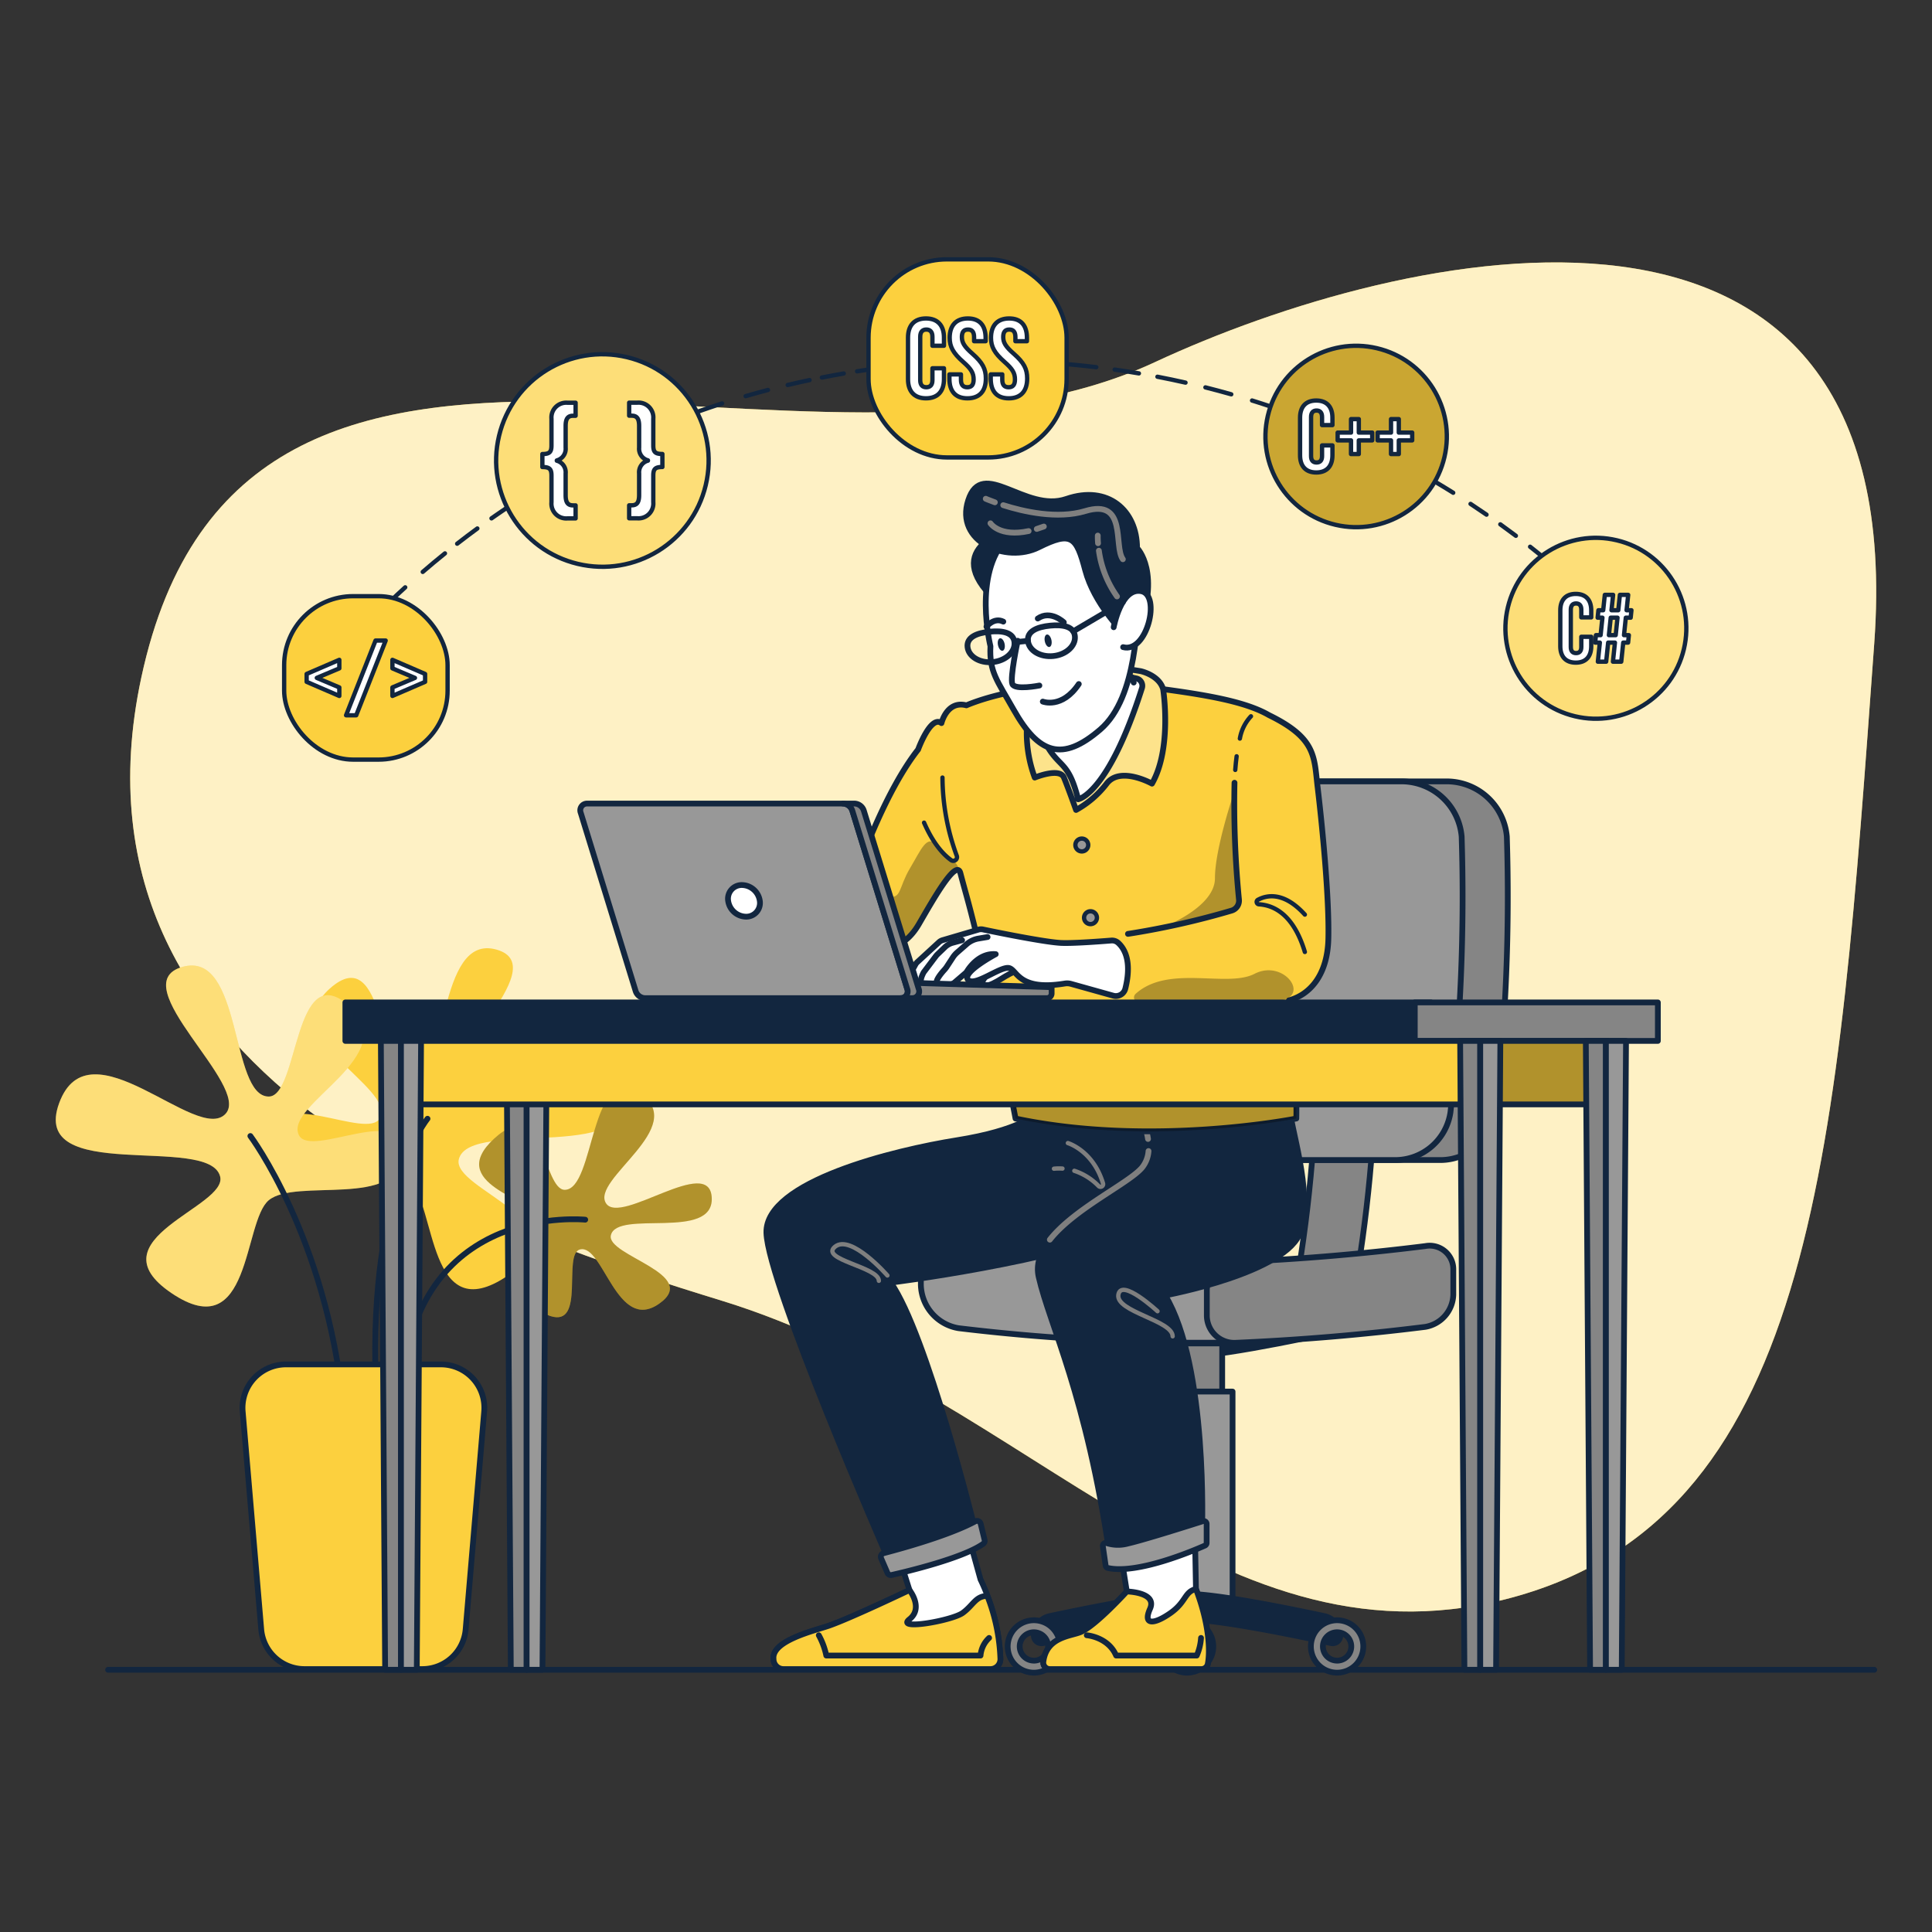 <svg xmlns="http://www.w3.org/2000/svg" xmlns:xlink="http://www.w3.org/1999/xlink" width="335" height="335" viewBox="0 0 335 335">
  <rect x="0" y="0" width="335" height="335" fill="#333333" stroke="none"/>
  <defs>
    <clipPath id="clip-path">
      <path id="Trazado_605093" data-name="Trazado 605093" d="M234.888,210.462c.344,1.308.7,2.6,1.048,3.868,3.7,13.329,8.516,38.692,8.516,38.692,23.7,5,48.688,0,48.688,0,.136-5.529-.537-12.822-1.287-20.482,3.886-1.075,6.688-4.662,6.841-10.62.185-7.22-1.123-20.219-1.851-26.288-.641-5.341-.185-8.515-8.457-12.562-4.145-2.393-11.029-3.526-19.5-4.655-16.661-2.222-28.684,1.146-32.952,2.962-3.382-.89-4.323,3.081-4.323,3.081-1.874-1.419-4.05,4.581-4.05,4.581-5.48,6.993-9.792,18.769-11.225,22.969a4.891,4.891,0,0,1-1.673,2.3,5.044,5.044,0,0,0-1.728,6.63l7.96,2.44s3.857,1,6.8-4.068C230.167,215.069,234.194,207.877,234.888,210.462Z" transform="translate(-212.339 -177.682)" fill="#fcd03e" stroke="#12263f" stroke-linecap="round" stroke-linejoin="round" stroke-width="1"/>
    </clipPath>
    <clipPath id="clip-path-2">
      <path id="Trazado_605112" data-name="Trazado 605112" d="M281.986,177.548c-.695-2.436-3.871-3.118-3.871-3.118-15.18-2.592-18.39,2.926-18.39,2.926a22.351,22.351,0,0,0,0,15.523s4.32-1.788,5.061,0,2.1,5.617,2.1,5.617a17.076,17.076,0,0,0,5.307-4.566c2.344-3.086,7.86,0,7.86,0C283.59,187.758,281.986,177.548,281.986,177.548Zm-3.671-.182c-5.878,18.455-11.062,19.279-11.062,19.279-1.728-6.787-3.209-5.306-5.554-9.547-1.882-3.4-1.245-7.717-.92-9.29a1.289,1.289,0,0,1,.669-.891c5.833-2.969,12.971-1.876,15.914-1.227A1.306,1.306,0,0,1,278.315,177.365Z" transform="translate(-258.353 -173.737)" fill="#fcd03e" stroke="#12263f" stroke-linecap="round" stroke-linejoin="round" stroke-width="1"/>
    </clipPath>
    <clipPath id="clip-path-3">
      <circle id="Elipse_7602" data-name="Elipse 7602" cx="18.422" cy="18.422" r="18.422" transform="translate(0 35.84) rotate(-76.594)" fill="#fcd03e" stroke="#12263f" stroke-linecap="round" stroke-linejoin="round" stroke-width="0.75"/>
    </clipPath>
    <clipPath id="clip-path-4">
      <circle id="Elipse_7606" data-name="Elipse 7606" cx="15.724" cy="15.724" r="15.724" transform="translate(0 30.622) rotate(-76.839)" fill="#fcd03e" stroke="#12263f" stroke-linecap="round" stroke-linejoin="round" stroke-width="0.75"/>
    </clipPath>
    <clipPath id="clip-path-5">
      <circle id="Elipse_7610" data-name="Elipse 7610" cx="15.683" cy="15.683" r="15.683" transform="translate(0 30.512) rotate(-76.594)" fill="#fcd03e" stroke="#12263f" stroke-linecap="round" stroke-linejoin="round" stroke-width="0.75"/>
    </clipPath>
    <clipPath id="clip-path-6">
      <rect id="Rectángulo_299198" data-name="Rectángulo 299198" width="21.791" height="11.007" transform="translate(21.791 11.007) rotate(180)" fill="#fcd03e" stroke="#12263f" stroke-miterlimit="10" stroke-width="1"/>
    </clipPath>
  </defs>
  <g id="Grupo_881210" data-name="Grupo 881210" transform="translate(-887 -2369)">
    <g id="Grupo_881185" data-name="Grupo 881185">
      <g id="Grupo_881184" data-name="Grupo 881184" transform="translate(865.699 2335.73)">
        <g id="Background_Simple" data-name="Background Simple" transform="translate(43.88 78.772)">
          <g id="Grupo_881131" data-name="Grupo 881131">
            <path id="Trazado_605054" data-name="Trazado 605054" d="M151.064,259.02C115.766,248.142,34.949,222.6,50.326,150.94,68.1,68.118,166,124.261,226.072,96.257c42.514-19.82,131.25-40.7,124.736,48.773-6.338,87.047-9.978,150.123-61.556,165.083S204.414,275.46,151.064,259.02Z" transform="translate(-48.403 -78.959)" fill="#fcd03e"/>
            <path id="Trazado_605055" data-name="Trazado 605055" d="M151.064,259.02C115.766,248.142,34.949,222.6,50.326,150.94,68.1,68.118,166,124.261,226.072,96.257c42.514-19.82,131.25-40.7,124.736,48.773-6.338,87.047-9.978,150.123-61.556,165.083S204.414,275.46,151.064,259.02Z" transform="translate(-48.403 -78.959)" fill="#fff" opacity="0.7"/>
          </g>
        </g>
        <g id="Floor" transform="translate(40.043 322.803)">
          <line id="Línea_389" data-name="Línea 389" x2="306.243" fill="none" stroke="#12263f" stroke-linecap="round" stroke-linejoin="round" stroke-width="1"/>
        </g>
        <g id="Plant" transform="translate(30.975 197.688)">
          <g id="Grupo_881136" data-name="Grupo 881136">
            <path id="Trazado_605056" data-name="Trazado 605056" d="M105.823,280.248c4.482,3.726,3,25.472,16.857,16.107s-9.78-14.919-8.428-20.228c1.893-7.432,33.152,1.5,27.907-12.736s-23.931,7.173-28.843,1.873c-4.513-4.868,17.98-22.476,7.492-25.473s-8.231,22.479-14.984,22.476c-5.255,0-4.276-24.349-13.938-15.733s11.459,17.1,8.694,22.451c-2.1,4.064-18.73-5.968-17.98,3.4S101.11,276.328,105.823,280.248Z" transform="translate(-44.365 -239.546)" fill="#fcd03e"/>
            <path id="Trazado_605057" data-name="Trazado 605057" d="M114.836,279.472s-10.114,12.26-8.99,45.6" transform="translate(-50.381 -249.907)" fill="none" stroke="#12263f" stroke-linecap="round" stroke-linejoin="round" stroke-width="1"/>
            <g id="Grupo_881133" data-name="Grupo 881133" transform="translate(60.178 24.21)">
              <g id="Grupo_881132" data-name="Grupo 881132" transform="translate(13.228)">
                <path id="Trazado_605058" data-name="Trazado 605058" d="M140.858,294.942c-1.792-3.606-16.649-6.068-8.147-13.9s8.474,8.949,12.258,8.885c5.3-.09,4.267-22.526,13-16.735s-8.63,14.948-5.849,19.094c2.555,3.808,17.971-8.513,18.317-.984s-16.421,1.957-17.494,6.5c-.835,3.533,15.689,6.749,8.36,11.874s-9.676-10.425-13.71-9.417c-3.066.766,1.033,13.542-5.144,11.548S142.743,298.735,140.858,294.942Z" transform="translate(-130.104 -272.241)" fill="#fcd03e"/>
                <path id="Trazado_605059" data-name="Trazado 605059" d="M140.858,294.942c-1.792-3.606-16.649-6.068-8.147-13.9s8.474,8.949,12.258,8.885c5.3-.09,4.267-22.526,13-16.735s-8.63,14.948-5.849,19.094c2.555,3.808,17.971-8.513,18.317-.984s-16.421,1.957-17.494,6.5c-.835,3.533,15.689,6.749,8.36,11.874s-9.676-10.425-13.71-9.417c-3.066.766,1.033,13.542-5.144,11.548S142.743,298.735,140.858,294.942Z" transform="translate(-130.104 -272.241)" opacity="0.3"/>
              </g>
              <path id="Trazado_605060" data-name="Trazado 605060" d="M143.864,303.083s-28.783-3-31.623,28.095" transform="translate(-112.241 -280.224)" fill="none" stroke="#12263f" stroke-linecap="round" stroke-linejoin="round" stroke-width="1"/>
            </g>
            <g id="Grupo_881135" data-name="Grupo 881135" transform="translate(0 2.997)">
              <g id="Grupo_881134" data-name="Grupo 881134">
                <path id="Trazado_605061" data-name="Trazado 605061" d="M67.9,284.295c-4.482,3.726-3,25.472-16.857,16.107s9.781-14.919,8.428-20.228c-1.892-7.432-33.152,1.5-27.907-12.736s23.932,7.173,28.844,1.873c4.512-4.868-17.981-22.476-7.492-25.473s8.231,22.479,14.983,22.476c5.255,0,4.276-24.349,13.939-15.733s-11.459,17.1-8.694,22.451c2.1,4.064,18.73-5.968,17.981,3.4S72.617,280.375,67.9,284.295Z" transform="translate(-30.975 -243.593)" fill="#fcd03e"/>
                <path id="Trazado_605062" data-name="Trazado 605062" d="M67.9,284.295c-4.482,3.726-3,25.472-16.857,16.107s9.781-14.919,8.428-20.228c-1.892-7.432-33.152,1.5-27.907-12.736s23.932,7.173,28.844,1.873c4.512-4.868-17.981-22.476-7.492-25.473s8.231,22.479,14.983,22.476c5.255,0,4.276-24.349,13.939-15.733s-11.459,17.1-8.694,22.451c2.1,4.064,18.73-5.968,17.981,3.4S72.617,280.375,67.9,284.295Z" transform="translate(-30.975 -243.593)" fill="#fff" opacity="0.3"/>
              </g>
              <path id="Trazado_605063" data-name="Trazado 605063" d="M76.537,283.519s13.111,17.5,16.107,46.723" transform="translate(-42.798 -253.954)" fill="none" stroke="#12263f" stroke-linecap="round" stroke-linejoin="round" stroke-width="1"/>
            </g>
            <path id="Trazado_605064" data-name="Trazado 605064" d="M85.447,389.828h20.438a7.533,7.533,0,0,0,7.506-6.894l3.213-37.759A7.533,7.533,0,0,0,109.1,337H82.234a7.533,7.533,0,0,0-7.506,8.172l3.214,37.759A7.531,7.531,0,0,0,85.447,389.828Z" transform="translate(-42.322 -264.836)" fill="#fcd03e" stroke="#12263f" stroke-linecap="round" stroke-linejoin="round" stroke-width="1"/>
          </g>
        </g>
        <g id="Character" transform="translate(153.081 117.118)">
          <g id="Grupo_881158" data-name="Grupo 881158" transform="translate(0 0)">
            <g id="Grupo_881138" data-name="Grupo 881138" transform="translate(27.893 51.644)">
              <path id="Trazado_605065" data-name="Trazado 605065" d="M286.569,333.542c-6.83,0-26.563-4.458-26.563-4.458h53.125S293.4,333.542,286.569,333.542Z" transform="translate(-240.406 -233.855)" fill="#12263f" stroke="#12263f" stroke-linecap="round" stroke-linejoin="round" stroke-width="1"/>
              <rect id="Rectángulo_299189" data-name="Rectángulo 299189" width="12.174" height="8.343" transform="translate(40.076 97.458)" fill="#858585" stroke="#12263f" stroke-linecap="round" stroke-linejoin="round" stroke-width="1"/>
              <rect id="Rectángulo_299190" data-name="Rectángulo 299190" width="15.774" height="35.88" transform="translate(38.275 105.801)" fill="#989898" stroke="#12263f" stroke-linecap="round" stroke-linejoin="round" stroke-width="1"/>
              <path id="Trazado_605066" data-name="Trazado 605066" d="M332.3,307.214H322.044c1.14-7.063,1.98-14.261,2.5-21.4h10.252C334.276,292.954,333.435,300.151,332.3,307.214Z" transform="translate(-256.505 -222.628)" fill="#858585" stroke="#12263f" stroke-linecap="round" stroke-linejoin="round" stroke-width="1"/>
              <path id="Trazado_605067" data-name="Trazado 605067" d="M338.711,200.484H294.519c-5.2,0-8.594,4.385-7.589,9.554a336.483,336.483,0,0,1,5.052,47.8,8.251,8.251,0,0,0,8.331,8.3h37.2a9.705,9.705,0,0,0,9.5-8.3,332.91,332.91,0,0,0,1.939-47.8A10.483,10.483,0,0,0,338.711,200.484Z" transform="translate(-247.347 -200.484)" fill="#858585" stroke="#12263f" stroke-linecap="round" stroke-linejoin="round" stroke-width="1"/>
              <path id="Trazado_605068" data-name="Trazado 605068" d="M341.118,210.038a332.8,332.8,0,0,1-1.939,47.8,9.705,9.705,0,0,1-9.5,8.3H300.313a8.251,8.251,0,0,1-8.331-8.3,336.483,336.483,0,0,0-5.052-47.8c-1-5.169,2.394-9.554,7.589-9.554h36.354A10.483,10.483,0,0,1,341.118,210.038Z" transform="translate(-247.347 -200.484)" fill="#989898" stroke="#12263f" stroke-linecap="round" stroke-linejoin="round" stroke-width="1"/>
              <path id="Trazado_605069" data-name="Trazado 605069" d="M313.131,397.975a1.318,1.318,0,0,1-1.6,1.289c-4.834-1.054-19.315-4.1-24.964-4.1s-20.13,3.05-24.964,4.1a1.318,1.318,0,0,1-1.6-1.289h0a3.459,3.459,0,0,1,2.732-3.384c5.659-1.215,18.571-3.859,23.83-3.859s18.171,2.644,23.83,3.859a3.458,3.458,0,0,1,2.732,3.384Z" transform="translate(-240.406 -249.852)" fill="#12263f" stroke="#12263f" stroke-linecap="round" stroke-linejoin="round" stroke-width="1"/>
              <g id="Grupo_881137" data-name="Grupo 881137" transform="translate(15.057 145.454)">
                <path id="Trazado_605070" data-name="Trazado 605070" d="M258.414,396.909a4.543,4.543,0,1,0,4.543,4.542A4.542,4.542,0,0,0,258.414,396.909Zm0,7a2.46,2.46,0,1,1,2.461-2.461A2.46,2.46,0,0,1,258.414,403.912Z" transform="translate(-253.872 -396.909)" fill="#858585" stroke="#12263f" stroke-linecap="round" stroke-linejoin="round" stroke-width="1"/>
                <path id="Trazado_605071" data-name="Trazado 605071" d="M294.285,396.909a4.543,4.543,0,1,0,4.543,4.542A4.543,4.543,0,0,0,294.285,396.909Zm0,7a2.46,2.46,0,1,1,2.461-2.461A2.46,2.46,0,0,1,294.285,403.912Z" transform="translate(-263.18 -396.909)" fill="#858585" stroke="#12263f" stroke-linecap="round" stroke-linejoin="round" stroke-width="1"/>
                <path id="Trazado_605072" data-name="Trazado 605072" d="M329.411,396.909a4.543,4.543,0,1,0,4.542,4.542A4.542,4.542,0,0,0,329.411,396.909Zm0,7a2.46,2.46,0,1,1,2.46-2.461A2.46,2.46,0,0,1,329.411,403.912Z" transform="translate(-272.295 -396.909)" fill="#858585" stroke="#12263f" stroke-linecap="round" stroke-linejoin="round" stroke-width="1"/>
              </g>
              <path id="Trazado_605073" data-name="Trazado 605073" d="M293.166,311.928a351.015,351.015,0,0,1-53.088-2.347,5.55,5.55,0,0,0-6.539,5.617v.867a7.812,7.812,0,0,0,6.539,7.524,351.015,351.015,0,0,0,53.088,2.347Z" transform="translate(-233.538 -228.779)" fill="#989898" stroke="#12263f" stroke-linecap="round" stroke-linejoin="round" stroke-width="1"/>
              <path id="Trazado_605074" data-name="Trazado 605074" d="M338.386,323.282c-11,1.376-21.912,2.29-32.992,2.767a4.757,4.757,0,0,1-4.893-4.781v-4.253a5.018,5.018,0,0,1,4.893-4.974c11.079-.476,21.987-1.391,32.992-2.767a4.1,4.1,0,0,1,4.853,4.156v4.253A5.828,5.828,0,0,1,338.386,323.282Z" transform="translate(-250.915 -228.702)" fill="#858585" stroke="#12263f" stroke-linecap="round" stroke-linejoin="round" stroke-width="1"/>
            </g>
            <g id="Grupo_881157" data-name="Grupo 881157">
              <g id="Grupo_881144" data-name="Grupo 881144" transform="translate(1.11 107.649)">
                <g id="Grupo_881143" data-name="Grupo 881143">
                  <g id="Grupo_881139" data-name="Grupo 881139" transform="translate(1.223 68.663)">
                    <path id="Trazado_605075" data-name="Trazado 605075" d="M238.374,396.35a34.953,34.953,0,0,0-3.451-13.812l-3.8-13.7L219.275,373.9l3.332,10.49s-10.186,4.86-13.946,6.171c-2.505.873-10,2.592-9.627,5.8h0a1.727,1.727,0,0,0,1.728,1.728h35.884A1.723,1.723,0,0,0,238.374,396.35Z" transform="translate(-199.021 -368.839)" fill="#fff" stroke="#12263f" stroke-linecap="round" stroke-linejoin="round" stroke-width="1"/>
                    <path id="Trazado_605076" data-name="Trazado 605076" d="M231.855,393.789c-1.851,1.357-11.724,3.085-9.248,1.111s0-5.061,0-5.061-10.186,4.86-13.946,6.171c-2.505.873-10,2.592-9.627,5.8a1.727,1.727,0,0,0,1.728,1.728h35.884a1.723,1.723,0,0,0,1.728-1.739,33.011,33.011,0,0,0-2.267-10.948C234.067,390.876,233.706,392.432,231.855,393.789Z" transform="translate(-199.021 -374.288)" fill="#fcd03e" stroke="#12263f" stroke-linecap="round" stroke-linejoin="round" stroke-width="1"/>
                  </g>
                  <g id="Grupo_881140" data-name="Grupo 881140" transform="translate(48.013 71.432)">
                    <path id="Trazado_605077" data-name="Trazado 605077" d="M263.342,399.06h26.286a1.129,1.129,0,0,0,1.11-.918c.4-2.09.312-6.762-2.06-12.966l-.233-12.6-13.467,2.291,1.709,10.737s-5.422,5.966-8,7.035c-1.811.75-5.923.83-6.475,5.158A1.13,1.13,0,0,0,263.342,399.06Z" transform="translate(-262.207 -372.579)" fill="#fff" stroke="#12263f" stroke-linecap="round" stroke-linejoin="round" stroke-width="1"/>
                    <path id="Trazado_605078" data-name="Trazado 605078" d="M284.241,393.771c-2.78,1.944-4.827,2.174-3.531-.741s-4.022-3.009-4.022-3.009-5.422,5.965-8,7.035c-1.811.75-5.923.83-6.475,5.158a1.13,1.13,0,0,0,1.126,1.26h26.286a1.129,1.129,0,0,0,1.11-.918c.4-2.09.312-6.762-2.06-12.966C286.65,390.083,287.021,391.828,284.241,393.771Z" transform="translate(-262.207 -376.993)" fill="#fcd03e" stroke="#12263f" stroke-linecap="round" stroke-linejoin="round" stroke-width="1"/>
                  </g>
                  <path id="Trazado_605079" data-name="Trazado 605079" d="M243.9,277.886s-2.647,2.715-13.48,4.443-33.295,7.158-33.048,16.045,20.981,56.278,20.981,56.278,10.367-1.975,15.18-4.937c0,0-8.345-33.817-14.6-42.7,0,0,28.088-3.455,43.622-9.873s6.4-21.024,6.4-21.024Z" transform="translate(-197.369 -276.115)" fill="#12263f" stroke="#12263f" stroke-linecap="round" stroke-linejoin="round" stroke-width="1"/>
                  <path id="Trazado_605080" data-name="Trazado 605080" d="M278.04,276.639s3.985,6.677,1.006,10.38-19.877,10.614-17.969,19.007,8.217,20.24,12.332,48.379c0,0,9.57-1.481,15.987-4.2,0,0,1.064-28.633-6.379-40.975,0,0,21.313-3.949,23.473-11.108s-1.881-18.1-1.959-22.011Z" transform="translate(-213.862 -276.115)" fill="#12263f" stroke="#12263f" stroke-linecap="round" stroke-linejoin="round" stroke-width="1"/>
                  <g id="Grupo_881141" data-name="Grupo 881141" transform="translate(49.862 6.708)">
                    <path id="Trazado_605081" data-name="Trazado 605081" d="M266.18,291.134a8.99,8.99,0,0,0-1.475.023" transform="translate(-264.705 -286.715)" fill="none" stroke="#7f7f7f" stroke-linecap="round" stroke-linejoin="round" stroke-width="0.75"/>
                    <path id="Trazado_605082" data-name="Trazado 605082" d="M267.963,285.173s4.377,1.288,6.094,6.992a.459.459,0,0,1-.759.462,10.468,10.468,0,0,0-4.216-2.647" transform="translate(-265.55 -285.173)" fill="none" stroke="#7f7f7f" stroke-linecap="round" stroke-linejoin="round" stroke-width="0.75"/>
                  </g>
                  <path id="Trazado_605083" data-name="Trazado 605083" d="M220.88,315.2c0-2.407-10.367-3.7-7.59-5.924s9.071,5,9.071,5" transform="translate(-201.378 -284.609)" fill="none" stroke="#7f7f7f" stroke-linecap="round" stroke-linejoin="round" stroke-width="0.75"/>
                  <path id="Trazado_605084" data-name="Trazado 605084" d="M289.193,327.6c0-2.756-9.907-4.258-9.412-7.22s6.789,2.869,6.789,2.869" transform="translate(-218.75 -287.384)" fill="none" stroke="#7f7f7f" stroke-linecap="round" stroke-linejoin="round" stroke-width="0.75"/>
                  <path id="Trazado_605085" data-name="Trazado 605085" d="M224.212,380.127l1.091,2.518a.644.644,0,0,0,.734.375c2.395-.54,12.377-2.9,15.883-5.412a.636.636,0,0,0,.235-.669l-.68-2.805a.648.648,0,0,0-.943-.415c-1.574.86-5.967,2.912-15.884,5.523A.651.651,0,0,0,224.212,380.127Z" transform="translate(-204.321 -301.422)" fill="#989898" stroke="#12263f" stroke-linecap="round" stroke-linejoin="round" stroke-width="1"/>
                  <path id="Trazado_605086" data-name="Trazado 605086" d="M276.152,378.064a.509.509,0,0,1,.669-.558,6.487,6.487,0,0,0,3.719.056c2.745-.628,10.606-3.115,12.943-3.861a.509.509,0,0,1,.663.489v3.275a.506.506,0,0,1-.3.467c-1.839.818-11.677,5.033-16.827,3.884a.508.508,0,0,1-.386-.429Z" transform="translate(-217.812 -301.432)" fill="#989898" stroke="#12263f" stroke-linecap="round" stroke-linejoin="round" stroke-width="1"/>
                  <g id="Grupo_881142" data-name="Grupo 881142" transform="translate(49.148 4.325)">
                    <path id="Trazado_605087" data-name="Trazado 605087" d="M280.851,287.041a5.143,5.143,0,0,1-1.075,2.812c-2.173,2.7-11.751,7.109-16.036,12.553" transform="translate(-263.74 -283.275)" fill="none" stroke="#7f7f7f" stroke-linecap="round" stroke-linejoin="round" stroke-width="1"/>
                    <path id="Trazado_605088" data-name="Trazado 605088" d="M286.225,281.955a12.986,12.986,0,0,1,.376,1.668" transform="translate(-269.575 -281.955)" fill="none" stroke="#7f7f7f" stroke-linecap="round" stroke-linejoin="round" stroke-width="1"/>
                  </g>
                </g>
                <path id="Trazado_605089" data-name="Trazado 605089" d="M209.64,400.423a12.553,12.553,0,0,1,1.3,3.517h26.743a4.716,4.716,0,0,1,1.488-3.055" transform="translate(-200.553 -308.372)" fill="none" stroke="#12263f" stroke-linecap="round" stroke-linejoin="round" stroke-width="1"/>
                <path id="Trazado_605090" data-name="Trazado 605090" d="M272.39,400.423s3.7.278,5.091,3.517h13.977a9.1,9.1,0,0,0,.741-3.055" transform="translate(-216.837 -308.372)" fill="none" stroke="#12263f" stroke-linecap="round" stroke-linejoin="round" stroke-width="1"/>
              </g>
              <g id="Grupo_881156" data-name="Grupo 881156" transform="translate(12.195)">
                <g id="Grupo_881147" data-name="Grupo 881147" transform="translate(0 34.759)">
                  <g id="Grupo_881146" data-name="Grupo 881146">
                    <path id="Trazado_605091" data-name="Trazado 605091" d="M234.888,210.462c.344,1.308.7,2.6,1.048,3.868,3.7,13.329,8.516,38.692,8.516,38.692,23.7,5,48.688,0,48.688,0,.136-5.529-.537-12.822-1.287-20.482,3.886-1.075,6.688-4.662,6.841-10.62.185-7.22-1.123-20.219-1.851-26.288-.641-5.341-.185-8.515-8.457-12.562-4.145-2.393-11.029-3.526-19.5-4.655-16.661-2.222-28.684,1.146-32.952,2.962-3.382-.89-4.323,3.081-4.323,3.081-1.874-1.419-4.05,4.581-4.05,4.581-5.48,6.993-9.792,18.769-11.225,22.969a4.891,4.891,0,0,1-1.673,2.3,5.044,5.044,0,0,0-1.728,6.63l7.96,2.44s3.857,1,6.8-4.068C230.167,215.069,234.194,207.877,234.888,210.462Z" transform="translate(-212.339 -177.682)" fill="#fcd03e"/>
                    <g id="Grupo_881145" data-name="Grupo 881145" clip-path="url(#clip-path)">
                      <path id="Trazado_605092" data-name="Trazado 605092" d="M224.4,229.6s-.185-3.7-3.147-4.35.833-1.754,3.147-1.2,1.781-1.484,3.76-4.816,2.95-5.966,4.64-4.045,3.41,2.185,4.123,4.84-2.8,8.851-2.8,8.851l-5.526,4.285-2.805,1.574h-4.189l-1.431-3.622Z" transform="translate(-214.37 -187.245)" opacity="0.3"/>
                    </g>
                    <path id="Trazado_605094" data-name="Trazado 605094" d="M234.888,210.462c.344,1.308.7,2.6,1.048,3.868,3.7,13.329,8.516,38.692,8.516,38.692,23.7,5,48.688,0,48.688,0,.136-5.529-.537-12.822-1.287-20.482,3.886-1.075,6.688-4.662,6.841-10.62.185-7.22-1.123-20.219-1.851-26.288-.641-5.341-.185-8.515-8.457-12.562-4.145-2.393-11.029-3.526-19.5-4.655-16.661-2.222-28.684,1.146-32.952,2.962-3.382-.89-4.323,3.081-4.323,3.081-1.874-1.419-4.05,4.581-4.05,4.581-5.48,6.993-9.792,18.769-11.225,22.969a4.891,4.891,0,0,1-1.673,2.3,5.044,5.044,0,0,0-1.728,6.63l7.96,2.44s3.857,1,6.8-4.068C230.167,215.069,234.194,207.877,234.888,210.462Z" transform="translate(-212.339 -177.682)" fill="none" stroke="#12263f" stroke-linecap="round" stroke-linejoin="round" stroke-width="1"/>
                  </g>
                  <path id="Trazado_605095" data-name="Trazado 605095" d="M303.12,273.1a133.79,133.79,0,0,0-.7-14.248c.807,11.273-22.674,14.8-23.414,8.691s22.828-14.925,10-11.844c-11.193,2.688-32.875.12-38.212-.577,2.049,9.632,3.634,17.979,3.634,17.979C278.128,278.1,303.12,273.1,303.12,273.1Z" transform="translate(-222.319 -197.763)" opacity="0.3"/>
                  <path id="Trazado_605096" data-name="Trazado 605096" d="M302.443,202.923s-3.351,9.811-3.343,14.994-9.4,8.659-9.418,8.665c5.038-1.027,9.943-2.381,12.286-3.058a1.8,1.8,0,0,0,1.3-1.892,182.363,182.363,0,0,1-.823-18.71Z" transform="translate(-232.409 -184.232)" opacity="0.3"/>
                </g>
                <path id="Trazado_605097" data-name="Trazado 605097" d="M237.481,199.587a39.829,39.829,0,0,0,2.47,13.544.646.646,0,0,1-.97.774c-1.27-.909-3.067-2.763-4.692-6.5" transform="translate(-218.035 -148.607)" fill="none" stroke="#12263f" stroke-linecap="round" stroke-linejoin="round" stroke-width="0.75"/>
                <path id="Trazado_605098" data-name="Trazado 605098" d="M320.525,237.037c-1.953-6.477-5.335-8.1-7.955-8.264a.416.416,0,0,1-.191-.778c1.52-.824,4.489-1.474,8.146,2.562" transform="translate(-238.244 -155.819)" fill="none" stroke="#12263f" stroke-linecap="round" stroke-linejoin="round" stroke-width="0.75"/>
                <path id="Trazado_605099" data-name="Trazado 605099" d="M271.948,214.987a1.113,1.113,0,1,1-1.113-1.113A1.112,1.112,0,0,1,271.948,214.987Z" transform="translate(-227.23 -152.315)" fill="#989898" stroke="#12263f" stroke-linecap="round" stroke-linejoin="round" stroke-width="0.75"/>
                <path id="Trazado_605100" data-name="Trazado 605100" d="M273.984,232.008a1.113,1.113,0,1,1-1.112-1.112A1.112,1.112,0,0,1,273.984,232.008Z" transform="translate(-227.759 -156.732)" fill="#989898" stroke="#12263f" stroke-linecap="round" stroke-linejoin="round" stroke-width="0.75"/>
                <path id="Trazado_605101" data-name="Trazado 605101" d="M279.007,273.03a1.113,1.113,0,1,1-1.113-1.112A1.113,1.113,0,0,1,279.007,273.03Z" transform="translate(-229.062 -167.377)" fill="#989898" stroke="#12263f" stroke-linecap="round" stroke-linejoin="round" stroke-width="1"/>
                <g id="Grupo_881149" data-name="Grupo 881149" transform="translate(13.786 77.277)">
                  <path id="Trazado_605102" data-name="Trazado 605102" d="M250.24,243.344s-3.637,3.471-1.908,3.525,3.917-2.322,5.923-2.6-1.233-1.5-1.233-1.5Z" transform="translate(-235.344 -237.089)" fill="#fff" stroke="#12263f" stroke-linecap="round" stroke-linejoin="round" stroke-width="1"/>
                  <g id="Grupo_881148" data-name="Grupo 881148">
                    <path id="Trazado_605103" data-name="Trazado 605103" d="M267.082,237.458a1.6,1.6,0,0,0-1.207-.4c-1.782.144-6.884.53-8.817.411-3.417-.21-13.493-2.344-13.493-2.344a1.536,1.536,0,0,0-.7.04L236.625,237a1.555,1.555,0,0,0-.611.346l-3.776,3.471a1.516,1.516,0,0,0-.311.4l-.783,1.434a1.546,1.546,0,0,0,.274,1.844h0l6.249.2a1.549,1.549,0,0,0,1.055-.372l1.851-1.587a1.608,1.608,0,0,0,.313-.369c.456-.732,2.2-3.181,4.965-2.945,0,0-5.918,3.147-4.807,4.443s5.646-2.407,7.127-2.036c1.449.363,1.58,4,9.64,2.687a2.516,2.516,0,0,1,1.077.053l7.331,2.05a1.693,1.693,0,0,0,2.1-1.217C268.865,243.246,269.366,239.539,267.082,237.458Z" transform="translate(-230.956 -235.1)" fill="#fff" stroke="#12263f" stroke-linecap="round" stroke-linejoin="round" stroke-width="1"/>
                    <path id="Trazado_605104" data-name="Trazado 605104" d="M246.063,236.922l-1.572.266a4.19,4.19,0,0,0-2.066.98l-1.634,1.43a4.2,4.2,0,0,0-.749.862l-1.072,1.64a4.048,4.048,0,0,1-.4.509c-.637.7-2.39,2.787-.5,2.509" transform="translate(-232.582 -235.573)" fill="#fff" stroke="#12263f" stroke-linecap="round" stroke-linejoin="round" stroke-width="1"/>
                    <path id="Trazado_605105" data-name="Trazado 605105" d="M240.688,237.672l-1.625.44a3.126,3.126,0,0,0-1.348.762l-1.267,1.217a3.113,3.113,0,0,0-.331.374l-2.08,2.761s-1.113,1.956,0,1.99" transform="translate(-231.627 -235.767)" fill="#fff" stroke="#12263f" stroke-linecap="round" stroke-linejoin="round" stroke-width="1"/>
                  </g>
                </g>
                <path id="Trazado_605106" data-name="Trazado 605106" d="M300.507,200.8a170.4,170.4,0,0,0,.777,20.281,1.8,1.8,0,0,1-1.3,1.892,138.565,138.565,0,0,1-17.949,4.032" transform="translate(-230.425 -148.923)" fill="none" stroke="#12263f" stroke-linecap="round" stroke-linejoin="round" stroke-width="1"/>
                <path id="Trazado_605107" data-name="Trazado 605107" d="M307.395,194.6c-.1.753-.177,1.545-.24,2.368" transform="translate(-236.944 -147.313)" fill="none" stroke="#12263f" stroke-linecap="round" stroke-linejoin="round" stroke-width="0.75"/>
                <path id="Trazado_605108" data-name="Trazado 605108" d="M310.16,185.235a7.553,7.553,0,0,0-1.923,3.865" transform="translate(-237.224 -144.883)" fill="none" stroke="#12263f" stroke-linecap="round" stroke-linejoin="round" stroke-width="0.75"/>
                <path id="Trazado_605109" data-name="Trazado 605109" d="M260.53,178.074s.463-1.481,2.962-2.314,11.146-2.167,15.6,0-4.073,13.931-4.073,13.931l-3.98,5.461-3.517,2.638-1.574-4.691-2.036-2.112s-4.4-3.61-4.026-7.174S260.53,178.074,260.53,178.074Z" transform="translate(-224.671 -142.119)" fill="#fff"/>
                <g id="Grupo_881151" data-name="Grupo 881151" transform="translate(34.074 31.837)">
                  <path id="Trazado_605110" data-name="Trazado 605110" d="M281.986,177.548c-.695-2.436-3.871-3.118-3.871-3.118-15.18-2.592-18.39,2.926-18.39,2.926a22.351,22.351,0,0,0,0,15.523s4.32-1.788,5.061,0,2.1,5.617,2.1,5.617a17.076,17.076,0,0,0,5.307-4.566c2.344-3.086,7.86,0,7.86,0C283.59,187.758,281.986,177.548,281.986,177.548Zm-3.671-.182c-5.878,18.455-11.062,19.279-11.062,19.279-1.728-6.787-3.209-5.306-5.554-9.547-1.882-3.4-1.245-7.717-.92-9.29a1.289,1.289,0,0,1,.669-.891c5.833-2.969,12.971-1.876,15.914-1.227A1.306,1.306,0,0,1,278.315,177.365Z" transform="translate(-258.353 -173.737)" fill="#fcd03e"/>
                  <g id="Grupo_881150" data-name="Grupo 881150" clip-path="url(#clip-path-2)">
                    <path id="Trazado_605111" data-name="Trazado 605111" d="M281.986,177.548c-.695-2.436-3.871-3.118-3.871-3.118-15.18-2.592-18.39,2.926-18.39,2.926a22.351,22.351,0,0,0,0,15.523s4.32-1.788,5.061,0,2.1,5.617,2.1,5.617a17.076,17.076,0,0,0,5.307-4.566c2.344-3.086,7.86,0,7.86,0C283.59,187.758,281.986,177.548,281.986,177.548Zm-3.671-.182c-5.878,18.455-11.062,19.279-11.062,19.279-1.728-6.787-3.209-5.306-5.554-9.547-1.882-3.4-1.245-7.717-.92-9.29a1.289,1.289,0,0,1,.669-.891c5.833-2.969,12.971-1.876,15.914-1.227A1.306,1.306,0,0,1,278.315,177.365Z" transform="translate(-258.353 -173.737)" fill="#fff" opacity="0.4"/>
                  </g>
                  <path id="Trazado_605113" data-name="Trazado 605113" d="M281.986,177.548c-.695-2.436-3.871-3.118-3.871-3.118-15.18-2.592-18.39,2.926-18.39,2.926a22.351,22.351,0,0,0,0,15.523s4.32-1.788,5.061,0,2.1,5.617,2.1,5.617a17.076,17.076,0,0,0,5.307-4.566c2.344-3.086,7.86,0,7.86,0C283.59,187.758,281.986,177.548,281.986,177.548Zm-3.671-.182c-5.878,18.455-11.062,19.279-11.062,19.279-1.728-6.787-3.209-5.306-5.554-9.547-1.882-3.4-1.245-7.717-.92-9.29a1.289,1.289,0,0,1,.669-.891c5.833-2.969,12.971-1.876,15.914-1.227A1.306,1.306,0,0,1,278.315,177.365Z" transform="translate(-258.353 -173.737)" fill="none" stroke="#12263f" stroke-linecap="round" stroke-linejoin="round" stroke-width="1"/>
                </g>
                <g id="Grupo_881155" data-name="Grupo 881155" transform="translate(23.535)">
                  <path id="Trazado_605114" data-name="Trazado 605114" d="M253.98,140.8s-13.081,2.62-5.877,11.129C256.093,161.367,253.98,140.8,253.98,140.8Z" transform="translate(-244.593 -133.353)" fill="#12263f" stroke="#12263f" stroke-linecap="round" stroke-linejoin="round" stroke-width="1"/>
                  <path id="Trazado_605115" data-name="Trazado 605115" d="M249.547,160.254s-3.11-12.589,2.814-18.636,12.342-7.281,17.155-4.319,6.787,10.367,6.047,14.193-.38,17.525-6.978,23.2-10.66,4.278-15.023-3.456C250.7,166.157,249.325,164.7,249.547,160.254Z" transform="translate(-245.318 -132.044)" fill="#fff" stroke="#12263f" stroke-linecap="round" stroke-linejoin="round" stroke-width="1"/>
                  <path id="Trazado_605116" data-name="Trazado 605116" d="M271.279,156.485s-4.973-4.937-6.5-10.737-2.387-6.788-8.064-3.95-14.536-.982-12.218-8.146c2.436-7.528,9.873,2.222,17.032-.247s12.235,1.975,12.246,8.516c0,0,4.326,4.2-.01,15.057Z" transform="translate(-244.122 -130.743)" fill="#12263f" stroke="#12263f" stroke-linecap="round" stroke-linejoin="round" stroke-width="1"/>
                  <path id="Trazado_605117" data-name="Trazado 605117" d="M278.689,162.179s1.257-6.9,4.758-6.261,1,10.822-3.12,9.711" transform="translate(-253.092 -137.265)" fill="#fff" stroke="#12263f" stroke-linecap="round" stroke-linejoin="round" stroke-width="1"/>
                  <path id="Trazado_605118" data-name="Trazado 605118" d="M255.86,167.547s-1.371,6.4-.926,7.506,4.686.258,4.686.258" transform="translate(-246.905 -140.293)" fill="#fff" stroke="#12263f" stroke-linecap="round" stroke-linejoin="round" stroke-width="1"/>
                  <path id="Trazado_605119" data-name="Trazado 605119" d="M262.091,180.729s3.32,1.311,6.242-3.046" transform="translate(-248.785 -142.924)" fill="#fff" stroke="#12263f" stroke-linecap="round" stroke-linejoin="round" stroke-width="1"/>
                  <path id="Trazado_605120" data-name="Trazado 605120" d="M252.731,167.93c.124.6-.032,1.133-.348,1.2s-.672-.365-.8-.961.032-1.134.348-1.2S252.607,167.333,252.731,167.93Z" transform="translate(-246.048 -140.141)" fill="#12263f"/>
                  <path id="Trazado_605121" data-name="Trazado 605121" d="M263.7,167.048c.124.6-.032,1.134-.348,1.2s-.672-.365-.8-.962.032-1.134.348-1.2S263.574,166.451,263.7,167.048Z" transform="translate(-248.894 -139.912)" fill="#12263f"/>
                  <path id="Trazado_605122" data-name="Trazado 605122" d="M252.6,167.232c.167,1.677-1.519,3.22-3.766,3.444s-4.205-.953-4.373-2.63,1.6-2.418,3.845-2.643S252.429,165.554,252.6,167.232Z" transform="translate(-244.206 -139.722)" fill="none" stroke="#12263f" stroke-linecap="round" stroke-linejoin="round" stroke-width="1"/>
                  <path id="Trazado_605123" data-name="Trazado 605123" d="M266.748,165.818c.168,1.677-1.518,3.22-3.765,3.444s-4.206-.953-4.373-2.63,1.6-2.418,3.846-2.642S266.581,164.14,266.748,165.818Z" transform="translate(-247.878 -139.355)" fill="none" stroke="#12263f" stroke-linecap="round" stroke-linejoin="round" stroke-width="1"/>
                  <line id="Línea_390" data-name="Línea 390" y1="0.234" x2="2.34" transform="translate(8.39 27.277)" fill="#fff" stroke="#12263f" stroke-linecap="round" stroke-linejoin="round" stroke-width="1"/>
                  <line id="Línea_391" data-name="Línea 391" y1="5.076" x2="8.609" transform="translate(18.582 20.547)" fill="#fff" stroke="#12263f" stroke-linecap="round" stroke-linejoin="round" stroke-width="1"/>
                  <line id="Línea_392" data-name="Línea 392" x2="0.406" y2="0.986" transform="translate(28.667 33.519)" fill="#fff" stroke="#12263f" stroke-linecap="round" stroke-linejoin="round" stroke-width="1"/>
                  <path id="Trazado_605124" data-name="Trazado 605124" d="M248.9,163.859s1.31-1.669,2.92-.865" transform="translate(-245.362 -139.055)" fill="#fff" stroke="#12263f" stroke-linecap="round" stroke-linejoin="round" stroke-width="1"/>
                  <path id="Trazado_605125" data-name="Trazado 605125" d="M265.433,162.81s-2.3-2.2-4.52-.656" transform="translate(-248.479 -138.752)" fill="#fff" stroke="#12263f" stroke-linecap="round" stroke-linejoin="round" stroke-width="1"/>
                  <g id="Grupo_881152" data-name="Grupo 881152" transform="translate(3.413 2.632)">
                    <path id="Trazado_605126" data-name="Trazado 605126" d="M252.827,135.8c3.5,1.114,9.4,2.473,14.215,1.02,7.363-2.222,4.864,6.069,6.53,8.357" transform="translate(-249.794 -134.686)" fill="none" stroke="#7f7f7f" stroke-linecap="round" stroke-linejoin="round" stroke-width="1"/>
                    <path id="Trazado_605127" data-name="Trazado 605127" d="M248.731,134.3s.588.259,1.584.618" transform="translate(-248.731 -134.297)" fill="none" stroke="#7f7f7f" stroke-linecap="round" stroke-linejoin="round" stroke-width="1"/>
                  </g>
                  <g id="Grupo_881153" data-name="Grupo 881153" transform="translate(4.229 6.89)">
                    <path id="Trazado_605128" data-name="Trazado 605128" d="M260.677,141.222c.393-.121.8-.26,1.232-.421" transform="translate(-252.647 -140.243)" fill="none" stroke="#7f7f7f" stroke-linecap="round" stroke-linejoin="round" stroke-width="1"/>
                    <path id="Trazado_605129" data-name="Trazado 605129" d="M249.833,140.047s1.565,2.426,6.622,1.346" transform="translate(-249.833 -140.047)" fill="none" stroke="#7f7f7f" stroke-linecap="round" stroke-linejoin="round" stroke-width="1"/>
                  </g>
                  <g id="Grupo_881154" data-name="Grupo 881154" transform="translate(22.838 9.019)">
                    <path id="Trazado_605130" data-name="Trazado 605130" d="M275.226,146.46a17.944,17.944,0,0,0,3.14,7.932" transform="translate(-275.031 -143.84)" fill="none" stroke="#7f7f7f" stroke-linecap="round" stroke-linejoin="round" stroke-width="1"/>
                    <path id="Trazado_605131" data-name="Trazado 605131" d="M274.965,142.922a12.79,12.79,0,0,0,.046,1.325" transform="translate(-274.963 -142.922)" fill="none" stroke="#7f7f7f" stroke-linecap="round" stroke-linejoin="round" stroke-width="1"/>
                  </g>
                </g>
                <path id="Trazado_605132" data-name="Trazado 605132" d="M283.755,248.773a.864.864,0,0,0,.55,1.521c5,.024,18.491.056,23.724-.242,6.479-.37,1.534-7.421-3.677-4.729C299.55,247.8,289.451,243.674,283.755,248.773Z" transform="translate(-230.793 -160.317)" opacity="0.3"/>
              </g>
              <path id="Trazado_605133" data-name="Trazado 605133" d="M207.711,238.4s3.026-8.064,10.623-6.784c7.674,1.294,1.791,7.641-1.862,8.208C216.473,239.819,215.918,237.605,207.711,238.4Z" transform="translate(-198.943 -156.882)" fill="#fff" stroke="#12263f" stroke-linecap="round" stroke-linejoin="round" stroke-width="1"/>
              <path id="Trazado_605134" data-name="Trazado 605134" d="M198.205,244.507c-1,1-3.407,1.089-1.79-1.083A11.51,11.51,0,0,1,201.6,239.6c3.6-1.608,5.008-1.286,8.268-2s3.87.612,5,1.23c2.687,1.473,3.332,1.728,4.011,3.209s1.419,3.408-.679,3.408c-1.913,0-2.036-3.161-3.888-3.038s-2.777,3.038-4.073,3.038h-.494c-1.111,0-1.171-.923-.491-2.376s1.417-2.761,1.417-2.761a5.688,5.688,0,0,0-2.5,2.623c-.889,1.89-1.053,2.687-2.686,2.687s-1.521-1.214.1-3.894a6.289,6.289,0,0,0-2.264,2.317c-.8,1.514-1.217,1.4-2.267,1.4-1.372,0-1.28-2.267,1.158-3.748C202.216,241.7,201.676,241.037,198.205,244.507Z" transform="translate(-195.871 -158.418)" fill="#fff" stroke="#12263f" stroke-linecap="round" stroke-linejoin="round" stroke-width="1"/>
              <path id="Trazado_605135" data-name="Trazado 605135" d="M211.333,239.688s-.958-.047-1.56,1.574" transform="translate(-199.478 -159.013)" fill="#fff" stroke="#12263f" stroke-linecap="round" stroke-linejoin="round" stroke-width="0.75"/>
            </g>
          </g>
        </g>
        <g id="Code" transform="translate(70.572 78.239)">
          <g id="Grupo_881160" data-name="Grupo 881160" transform="translate(15.692 17.617)">
            <g id="Grupo_881159" data-name="Grupo 881159" transform="translate(20.26)">
              <path id="Trazado_605136" data-name="Trazado 605136" d="M376.2,145.537a152.777,152.777,0,0,1,13.631,12.1" transform="translate(-196.108 -113.32)" fill="none" stroke="#12263f" stroke-linecap="round" stroke-linejoin="round" stroke-width="0.75"/>
              <path id="Trazado_605137" data-name="Trazado 605137" d="M369.22,140.29q1.357.975,2.7,1.986" transform="translate(-194.297 -111.958)" fill="none" stroke="#12263f" stroke-linecap="round" stroke-linejoin="round" stroke-width="0.75"/>
              <path id="Trazado_605138" data-name="Trazado 605138" d="M362.251,135.5q1.393.915,2.769,1.866" transform="translate(-192.489 -110.714)" fill="none" stroke="#12263f" stroke-linecap="round" stroke-linejoin="round" stroke-width="0.75"/>
              <path id="Trazado_605139" data-name="Trazado 605139" d="M311.093,111.295a150.25,150.25,0,0,1,34.876,15.994" transform="translate(-179.213 -104.434)" fill="none" stroke="#12263f" stroke-linecap="round" stroke-linejoin="round" stroke-width="0.75"/>
              <path id="Trazado_605140" data-name="Trazado 605140" d="M300.168,108.221q2.249.566,4.484,1.2" transform="translate(-176.378 -103.636)" fill="none" stroke="#12263f" stroke-linecap="round" stroke-linejoin="round" stroke-width="0.75"/>
              <path id="Trazado_605141" data-name="Trazado 605141" d="M288.935,105.729q2.44.47,4.869,1.02" transform="translate(-173.464 -102.99)" fill="none" stroke="#12263f" stroke-linecap="round" stroke-linejoin="round" stroke-width="0.75"/>
              <path id="Trazado_605142" data-name="Trazado 605142" d="M278.922,104.058q2.106.3,4.2.655" transform="translate(-170.865 -102.556)" fill="none" stroke="#12263f" stroke-linecap="round" stroke-linejoin="round" stroke-width="0.75"/>
              <path id="Trazado_605143" data-name="Trazado 605143" d="M218.609,103.829a152.2,152.2,0,0,1,41.47-.715" transform="translate(-155.214 -102.03)" fill="none" stroke="#12263f" stroke-linecap="round" stroke-linejoin="round" stroke-width="0.75"/>
              <path id="Trazado_605144" data-name="Trazado 605144" d="M210.358,105.67q1.891-.373,3.788-.7" transform="translate(-153.073 -102.793)" fill="none" stroke="#12263f" stroke-linecap="round" stroke-linejoin="round" stroke-width="0.75"/>
              <path id="Trazado_605145" data-name="Trazado 605145" d="M202.354,107.362q1.892-.453,3.792-.856" transform="translate(-150.996 -103.191)" fill="none" stroke="#12263f" stroke-linecap="round" stroke-linejoin="round" stroke-width="0.75"/>
              <path id="Trazado_605146" data-name="Trazado 605146" d="M192.509,109.9q1.929-.565,3.871-1.077" transform="translate(-148.442 -103.793)" fill="none" stroke="#12263f" stroke-linecap="round" stroke-linejoin="round" stroke-width="0.75"/>
              <path id="Trazado_605147" data-name="Trazado 605147" d="M133,131.906a150.225,150.225,0,0,1,39.986-19.926" transform="translate(-132.999 -104.612)" fill="none" stroke="#12263f" stroke-linecap="round" stroke-linejoin="round" stroke-width="0.75"/>
            </g>
            <path id="Trazado_605148" data-name="Trazado 605148" d="M124.96,143.9q1.737-1.351,3.5-2.642" transform="translate(-110.653 -112.209)" fill="none" stroke="#12263f" stroke-linecap="round" stroke-linejoin="round" stroke-width="0.75"/>
            <path id="Trazado_605149" data-name="Trazado 605149" d="M116.9,150.3q1.9-1.642,3.85-3.209" transform="translate(-108.561 -113.722)" fill="none" stroke="#12263f" stroke-linecap="round" stroke-linejoin="round" stroke-width="0.75"/>
            <path id="Trazado_605150" data-name="Trazado 605150" d="M105.639,160.1q2.606-2.606,5.3-5.058" transform="translate(-105.639 -115.787)" fill="none" stroke="#12263f" stroke-linecap="round" stroke-linejoin="round" stroke-width="0.75"/>
          </g>
          <g id="Grupo_881165" data-name="Grupo 881165" transform="translate(32.989 12.692)">
            <g id="Grupo_881163" data-name="Grupo 881163">
              <g id="Grupo_881162" data-name="Grupo 881162">
                <circle id="Elipse_7600" data-name="Elipse 7600" cx="18.422" cy="18.422" r="18.422" transform="translate(0 35.84) rotate(-76.594)" fill="#fcd03e"/>
                <g id="Grupo_881161" data-name="Grupo 881161" clip-path="url(#clip-path-3)">
                  <circle id="Elipse_7601" data-name="Elipse 7601" cx="18.422" cy="18.422" r="18.422" transform="translate(0 35.84) rotate(-76.594)" fill="#fff" opacity="0.3"/>
                </g>
                <circle id="Elipse_7603" data-name="Elipse 7603" cx="18.422" cy="18.422" r="18.422" transform="translate(0 35.84) rotate(-76.594)" fill="none" stroke="#12263f" stroke-linecap="round" stroke-linejoin="round" stroke-width="0.75"/>
              </g>
            </g>
            <g id="Grupo_881164" data-name="Grupo 881164" transform="translate(11.784 12.163)">
              <path id="Trazado_605151" data-name="Trazado 605151" d="M146.488,129.078v-4.613c0-1.153-.325-1.5-1.579-1.5v-2.255c1.254,0,1.579-.352,1.579-1.5v-4.612a2.567,2.567,0,0,1,2.784-2.784h1.4v2.256h-.4c-.877,0-1.328.4-1.328,1.78v3.76a2.083,2.083,0,0,1-1.529,2.207v.05a2.081,2.081,0,0,1,1.529,2.205v3.761c0,1.38.451,1.779,1.328,1.779h.4v2.256h-1.4A2.566,2.566,0,0,1,146.488,129.078Z" transform="translate(-144.909 -111.805)" fill="#fff" stroke="#12263f" stroke-linecap="round" stroke-linejoin="round" stroke-width="0.75"/>
              <path id="Trazado_605152" data-name="Trazado 605152" d="M165.232,129.6h.4c.878,0,1.328-.4,1.328-1.779v-3.761a2.081,2.081,0,0,1,1.529-2.205v-.05a2.083,2.083,0,0,1-1.529-2.207v-3.76c0-1.379-.451-1.78-1.328-1.78h-.4v-2.256h1.4a2.567,2.567,0,0,1,2.783,2.784V119.2c0,1.153.325,1.5,1.579,1.5v2.255c-1.254,0-1.579.352-1.579,1.5v4.613a2.566,2.566,0,0,1-2.783,2.782h-1.4Z" transform="translate(-150.183 -111.805)" fill="#fff" stroke="#12263f" stroke-linecap="round" stroke-linejoin="round" stroke-width="0.75"/>
            </g>
          </g>
          <g id="Grupo_881167" data-name="Grupo 881167" transform="translate(0 58.405)">
            <rect id="Rectángulo_299191" data-name="Rectángulo 299191" width="28.338" height="28.338" rx="11.958" fill="#fcd03e" stroke="#12263f" stroke-linecap="round" stroke-linejoin="round" stroke-width="0.75"/>
            <g id="Grupo_881166" data-name="Grupo 881166" transform="translate(3.9 7.689)">
              <path id="Trazado_605153" data-name="Trazado 605153" d="M89.714,175.834v-1.371l5.666-2.444V173.5l-3.906,1.648L95.38,176.8v1.481Z" transform="translate(-89.714 -168.669)" fill="#fff" stroke="#12263f" stroke-linecap="round" stroke-linejoin="round" stroke-width="0.75"/>
              <path id="Trazado_605154" data-name="Trazado 605154" d="M104.054,167.5h1.759l-5.11,12.959H98.945Z" transform="translate(-92.109 -167.495)" fill="#fff" stroke="#12263f" stroke-linecap="round" stroke-linejoin="round" stroke-width="0.75"/>
              <path id="Trazado_605155" data-name="Trazado 605155" d="M109.8,176.8l3.907-1.648L109.8,173.5V172.02l5.665,2.444v1.371l-5.665,2.443Z" transform="translate(-94.926 -168.669)" fill="#fff" stroke="#12263f" stroke-linecap="round" stroke-linejoin="round" stroke-width="0.75"/>
            </g>
          </g>
          <g id="Grupo_881171" data-name="Grupo 881171" transform="translate(166.985 11.824)">
            <g id="Grupo_881169" data-name="Grupo 881169" transform="translate(0 0)">
              <circle id="Elipse_7604" data-name="Elipse 7604" cx="15.724" cy="15.724" r="15.724" transform="translate(0 30.622) rotate(-76.839)" fill="#fcd03e"/>
              <g id="Grupo_881168" data-name="Grupo 881168" transform="translate(0)" clip-path="url(#clip-path-4)">
                <circle id="Elipse_7605" data-name="Elipse 7605" cx="15.724" cy="15.724" r="15.724" transform="translate(0 30.622) rotate(-76.839)" opacity="0.2"/>
              </g>
              <circle id="Elipse_7607" data-name="Elipse 7607" cx="15.724" cy="15.724" r="15.724" transform="translate(0 30.622) rotate(-76.839)" fill="none" stroke="#12263f" stroke-linecap="round" stroke-linejoin="round" stroke-width="0.75"/>
            </g>
            <g id="Grupo_881170" data-name="Grupo 881170" transform="translate(9.169 12.655)">
              <path id="Trazado_605156" data-name="Trazado 605156" d="M322.332,120.789v-6.513c0-1.871.971-2.979,2.807-2.979s2.806,1.109,2.806,2.979v1.283h-1.8v-1.4c0-.8-.381-1.126-.953-1.126s-.952.33-.952,1.126v6.773c0,.8.381,1.109.952,1.109s.953-.312.953-1.109v-1.853h1.8v1.715c0,1.871-.969,2.98-2.806,2.98S322.332,122.66,322.332,120.789Z" transform="translate(-322.332 -111.296)" fill="#fff" stroke="#12263f" stroke-linecap="round" stroke-linejoin="round" stroke-width="0.75"/>
              <path id="Trazado_605157" data-name="Trazado 605157" d="M333.454,119.337h-2.322v-1.351h2.322v-2.339h1.35v2.339h2.322v1.351H334.8v2.373h-1.35Z" transform="translate(-324.616 -112.425)" fill="#fff" stroke="#12263f" stroke-linecap="round" stroke-linejoin="round" stroke-width="0.75"/>
              <path id="Trazado_605158" data-name="Trazado 605158" d="M342.816,119.337h-2.322v-1.351h2.322v-2.339h1.35v2.339h2.322v1.351h-2.322v2.373h-1.35Z" transform="translate(-327.045 -112.425)" fill="#fff" stroke="#12263f" stroke-linecap="round" stroke-linejoin="round" stroke-width="0.75"/>
            </g>
          </g>
          <g id="Grupo_881173" data-name="Grupo 881173" transform="translate(101.326)">
            <rect id="Rectángulo_299192" data-name="Rectángulo 299192" width="34.349" height="34.349" rx="13.6" fill="#fcd03e" stroke="#12263f" stroke-linecap="round" stroke-linejoin="round" stroke-width="0.75"/>
            <g id="Grupo_881172" data-name="Grupo 881172" transform="translate(6.849 10.249)">
              <path id="Trazado_605159" data-name="Trazado 605159" d="M230.531,102.622V95.388c0-2.077,1.077-3.309,3.116-3.309s3.117,1.231,3.117,3.309v1.424h-2V95.253c0-.884-.424-1.25-1.058-1.25s-1.058.366-1.058,1.25v7.522c0,.886.423,1.231,1.058,1.231s1.058-.346,1.058-1.231v-2.058h2v1.9c0,2.078-1.077,3.309-3.117,3.309S230.531,104.7,230.531,102.622Z" transform="translate(-230.531 -92.079)" fill="#fff" stroke="#12263f" stroke-linecap="round" stroke-linejoin="round" stroke-width="0.75"/>
              <path id="Trazado_605160" data-name="Trazado 605160" d="M240.226,102.545v-.769h2v.923c0,.962.424,1.308,1.1,1.308s1.1-.346,1.1-1.346c0-1.116-.423-1.828-1.808-3.04-1.771-1.558-2.347-2.655-2.347-4.193,0-2.116,1.1-3.348,3.155-3.348s3.078,1.231,3.078,3.386v.558h-2v-.692c0-.962-.385-1.328-1.058-1.328s-1.058.366-1.058,1.289c0,.98.442,1.692,1.828,2.9,1.771,1.559,2.328,2.636,2.328,4.309,0,2.194-1.116,3.426-3.194,3.426S240.226,104.7,240.226,102.545Z" transform="translate(-233.047 -92.079)" fill="#fff" stroke="#12263f" stroke-linecap="round" stroke-linejoin="round" stroke-width="0.75"/>
              <path id="Trazado_605161" data-name="Trazado 605161" d="M249.9,102.545v-.769h2v.923c0,.962.423,1.308,1.1,1.308s1.1-.346,1.1-1.346c0-1.116-.423-1.828-1.808-3.04-1.771-1.558-2.348-2.655-2.348-4.193,0-2.116,1.1-3.348,3.156-3.348s3.078,1.231,3.078,3.386v.558h-2v-.692c0-.962-.384-1.328-1.058-1.328s-1.058.366-1.058,1.289c0,.98.443,1.692,1.828,2.9,1.771,1.559,2.328,2.636,2.328,4.309,0,2.194-1.116,3.426-3.195,3.426S249.9,104.7,249.9,102.545Z" transform="translate(-235.556 -92.079)" fill="#fff" stroke="#12263f" stroke-linecap="round" stroke-linejoin="round" stroke-width="0.75"/>
            </g>
          </g>
          <g id="Grupo_881177" data-name="Grupo 881177" transform="translate(208.554 45.079)">
            <g id="Grupo_881175" data-name="Grupo 881175" transform="translate(0 0)">
              <circle id="Elipse_7608" data-name="Elipse 7608" cx="15.683" cy="15.683" r="15.683" transform="translate(0 30.512) rotate(-76.594)" fill="#fcd03e"/>
              <g id="Grupo_881174" data-name="Grupo 881174" clip-path="url(#clip-path-5)">
                <circle id="Elipse_7609" data-name="Elipse 7609" cx="15.683" cy="15.683" r="15.683" transform="translate(0 30.512) rotate(-76.594)" fill="#fff" opacity="0.3"/>
              </g>
              <circle id="Elipse_7611" data-name="Elipse 7611" cx="15.683" cy="15.683" r="15.683" transform="translate(0 30.512) rotate(-76.594)" fill="none" stroke="#12263f" stroke-linecap="round" stroke-linejoin="round" stroke-width="0.75"/>
            </g>
            <g id="Grupo_881176" data-name="Grupo 881176" transform="translate(12.724 12.933)">
              <path id="Trazado_605162" data-name="Trazado 605162" d="M383.267,165.65v-6.225c0-1.787.928-2.847,2.682-2.847s2.681,1.06,2.681,2.847v1.226H386.91V159.31c0-.761-.365-1.076-.911-1.076s-.911.315-.911,1.076v6.472c0,.762.364,1.06.911,1.06s.911-.3.911-1.06v-1.771h1.721v1.639c0,1.788-.926,2.847-2.681,2.847S383.267,167.439,383.267,165.65Z" transform="translate(-383.267 -156.579)" fill="#fff" stroke="#12263f" stroke-linecap="round" stroke-linejoin="round" stroke-width="0.75"/>
              <path id="Trazado_605163" data-name="Trazado 605163" d="M392.243,165.079h-.812l.133-1.291h.811l.315-3.029h-.827l.132-1.291h.828l.281-2.665h1.44l-.282,2.665h1.176l.281-2.665h1.44l-.281,2.665h.844l-.133,1.291h-.844l-.315,3.029h.845l-.133,1.291H396.3l-.347,3.31h-1.44l.347-3.31h-1.174l-.348,3.31h-1.44Zm2.747-1.291.315-3.029h-1.175l-.315,3.029Z" transform="translate(-385.386 -156.637)" fill="#fff" stroke="#12263f" stroke-linecap="round" stroke-linejoin="round" stroke-width="0.75"/>
            </g>
          </g>
        </g>
        <g id="Desk" transform="translate(81.185 172.604)">
          <g id="Grupo_881181" data-name="Grupo 881181" transform="translate(0 34.48)">
            <path id="Trazado_605164" data-name="Trazado 605164" d="M140.006,370.294h-2.744l-.741-109.043h3.485Z" transform="translate(-108.573 -254.575)" fill="#858585" stroke="#12263f" stroke-linecap="round" stroke-linejoin="round" stroke-width="1"/>
            <path id="Trazado_605165" data-name="Trazado 605165" d="M143.971,370.294h-2.744V261.251h3.485Z" transform="translate(-109.794 -254.575)" fill="#989898" stroke="#12263f" stroke-linecap="round" stroke-linejoin="round" stroke-width="1"/>
            <rect id="Rectángulo_299193" data-name="Rectángulo 299193" width="188.241" height="6.676" fill="#12263f" stroke="#12263f" stroke-linecap="round" stroke-linejoin="round" stroke-width="1"/>
            <rect id="Rectángulo_299194" data-name="Rectángulo 299194" width="42.149" height="6.676" transform="translate(185.433)" fill="#858585" stroke="#12263f" stroke-linecap="round" stroke-linejoin="round" stroke-width="1"/>
            <rect id="Rectángulo_299195" data-name="Rectángulo 299195" width="187.143" height="11.007" transform="translate(9.641 6.676)" fill="#fcd03e" stroke="#12263f" stroke-miterlimit="10" stroke-width="1"/>
            <g id="Grupo_881179" data-name="Grupo 881179" transform="translate(196.784 6.676)">
              <rect id="Rectángulo_299196" data-name="Rectángulo 299196" width="21.791" height="11.007" transform="translate(21.791 11.007) rotate(180)" fill="#fcd03e"/>
              <g id="Grupo_881178" data-name="Grupo 881178" transform="translate(0 0)" clip-path="url(#clip-path-6)">
                <rect id="Rectángulo_299197" data-name="Rectángulo 299197" width="21.791" height="11.007" transform="translate(21.791 11.007) rotate(180)" opacity="0.3"/>
              </g>
              <rect id="Rectángulo_299199" data-name="Rectángulo 299199" width="21.791" height="11.007" transform="translate(21.791 11.007) rotate(180)" fill="none" stroke="#12263f" stroke-miterlimit="10" stroke-width="1"/>
            </g>
            <path id="Trazado_605166" data-name="Trazado 605166" d="M363.3,370.294h-2.744l-.74-109.043H363.3Z" transform="translate(-166.517 -254.575)" fill="#858585" stroke="#12263f" stroke-linecap="round" stroke-linejoin="round" stroke-width="1"/>
            <path id="Trazado_605167" data-name="Trazado 605167" d="M367.266,370.294h-2.744V261.251h3.485Z" transform="translate(-167.738 -254.575)" fill="#989898" stroke="#12263f" stroke-linecap="round" stroke-linejoin="round" stroke-width="1"/>
            <path id="Trazado_605168" data-name="Trazado 605168" d="M110.578,370.294h-2.744l-.741-109.043h3.485Z" transform="translate(-100.937 -254.575)" fill="#858585" stroke="#12263f" stroke-linecap="round" stroke-linejoin="round" stroke-width="1"/>
            <path id="Trazado_605169" data-name="Trazado 605169" d="M114.543,370.294H111.8V261.251h3.485Z" transform="translate(-102.158 -254.575)" fill="#989898" stroke="#12263f" stroke-linecap="round" stroke-linejoin="round" stroke-width="1"/>
            <g id="Grupo_881180" data-name="Grupo 881180" transform="translate(215.09 6.676)">
              <path id="Trazado_605170" data-name="Trazado 605170" d="M392.728,370.294h-2.744l-.741-109.043h3.485Z" transform="translate(-389.244 -261.251)" fill="#858585" stroke="#12263f" stroke-linecap="round" stroke-linejoin="round" stroke-width="1"/>
              <path id="Trazado_605171" data-name="Trazado 605171" d="M396.694,370.294H393.95V261.251h3.485Z" transform="translate(-390.465 -261.251)" fill="#989898" stroke="#12263f" stroke-linecap="round" stroke-linejoin="round" stroke-width="1"/>
            </g>
          </g>
          <g id="Grupo_881183" data-name="Grupo 881183" transform="translate(40.745)">
            <g id="Grupo_881182" data-name="Grupo 881182">
              <path id="Trazado_605172" data-name="Trazado 605172" d="M255.034,250.31H232.972a.817.817,0,0,1-.817-.817v-1.822l23.7.741v1.081A.817.817,0,0,1,255.034,250.31Z" transform="translate(-174.135 -216.571)" fill="#858585" stroke="#12263f" stroke-linecap="round" stroke-linejoin="round" stroke-width="1"/>
              <path id="Trazado_605173" data-name="Trazado 605173" d="M209.363,239.412H165.011a1.767,1.767,0,0,1-1.62-1.231l-9.52-30.909a1.171,1.171,0,0,1,1.121-1.6h44.352a1.767,1.767,0,0,1,1.62,1.231l9.521,30.909A1.171,1.171,0,0,1,209.363,239.412Z" transform="translate(-153.803 -205.672)" fill="#989898" stroke="#12263f" stroke-linecap="round" stroke-linejoin="round" stroke-width="1"/>
              <path id="Trazado_605174" data-name="Trazado 605174" d="M228.436,237.811,218.915,206.9a1.767,1.767,0,0,0-1.62-1.231H215.3a1.767,1.767,0,0,1,1.62,1.231l9.521,30.909a1.171,1.171,0,0,1-1.121,1.6h1.993A1.171,1.171,0,0,0,228.436,237.811Z" transform="translate(-169.762 -205.672)" fill="#858585" stroke="#12263f" stroke-linecap="round" stroke-linejoin="round" stroke-width="1"/>
            </g>
            <path id="Trazado_605175" data-name="Trazado 605175" d="M193.895,227.493a2.376,2.376,0,0,1-2.407,2.743,3.192,3.192,0,0,1-3.081-2.743,2.376,2.376,0,0,1,2.407-2.744A3.192,3.192,0,0,1,193.895,227.493Z" transform="translate(-162.777 -210.622)" fill="#fff" stroke="#12263f" stroke-linecap="round" stroke-linejoin="round" stroke-width="1"/>
          </g>
        </g>
      </g>
      <rect id="Rectángulo_299200" data-name="Rectángulo 299200" width="335" height="335" transform="translate(887 2369)" fill="none"/>
    </g>
  </g>
</svg>
